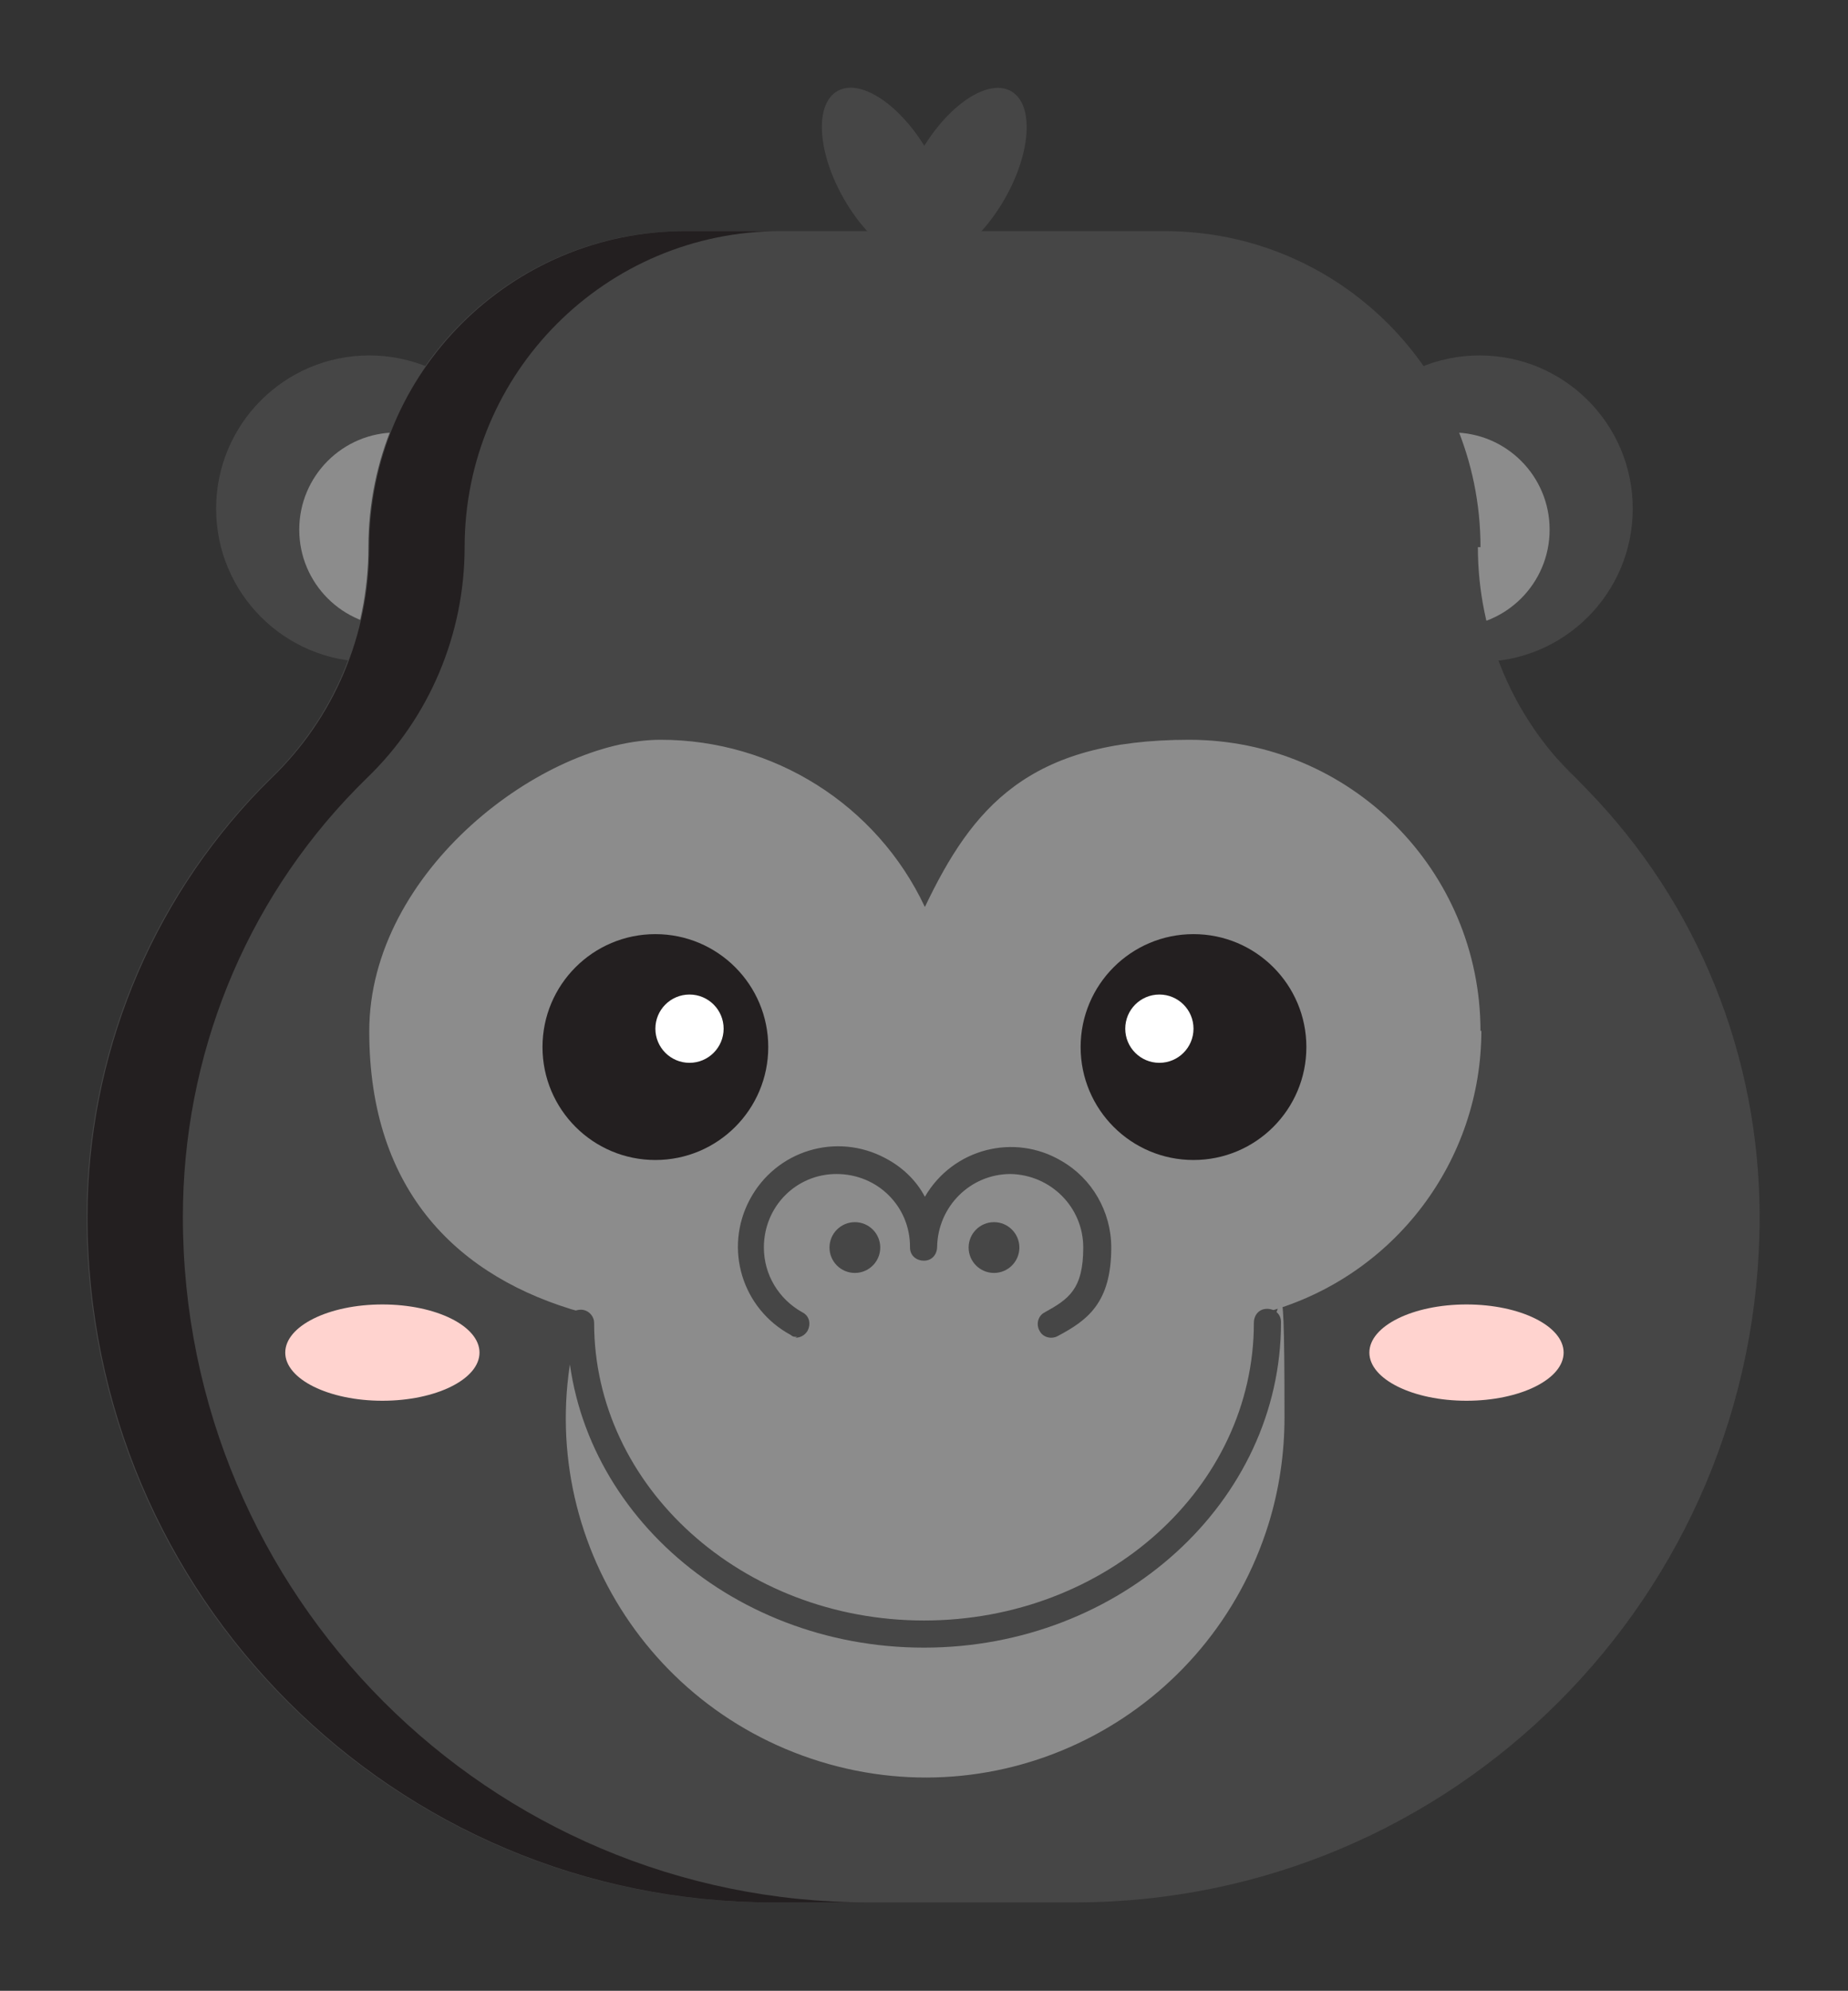 <?xml version="1.0" encoding="UTF-8"?>
<svg id="Layer_1" data-name="Layer 1" xmlns="http://www.w3.org/2000/svg" version="1.1" viewBox="0 0 211.2 227.4">
  <rect x="0" y="0" width="211.2" height="227.4" fill="#333333" stroke="none"/>
  <defs>
    <style>
      .cls-1 {
        fill: #464646;
      }

      .cls-1, .cls-2, .cls-3, .cls-4, .cls-5 {
        stroke-width: 0px;
      }

      .cls-2 {
        fill: #8c8c8c;
      }

      .cls-3 {
        fill: #ffd3cf;
      }

      .cls-4 {
        fill: #fff;
      }

      .cls-5 {
        fill: #231f20;
      }
    </style>
  </defs>
  <g id="kong-logo">
    <g id="Group_11" data-name="Group 11">
      <g id="Group_9" data-name="Group 9">
        <circle id="Ellipse_5" data-name="Ellipse 5" class="cls-1" cx="169.1" cy="58.1" r="17.5"/>
        <circle id="Ellipse_6" data-name="Ellipse 6" class="cls-2" cx="166" cy="60.5" r="11.1"/>
      </g>
      <g id="Group_10" data-name="Group 10">
        <circle id="Ellipse_7" data-name="Ellipse 7" class="cls-1" cx="42.2" cy="58.1" r="17.5"/>
        <circle id="Ellipse_8" data-name="Ellipse 8" class="cls-2" cx="45.3" cy="60.5" r="11.1"/>
      </g>
    </g>
    <path id="Path_23" data-name="Path 23" class="cls-1" d="M169.2,62.5h0c0-19.9-16.1-36.1-36.1-36.1h-54.9c-19.9,0-36.1,16.1-36.1,36.1h0c0,10-4,19.5-11.2,26.4l-1.2,1.2c-12.7,13.1-19.8,30.7-19.8,48.9h0c0,43.3,35.1,78.3,78.3,78.3h34.6c43.3,0,78.3-35.1,78.3-78.3h0c0-18.3-7-35.8-19.8-48.9-12.7-13.1-.8-.8-1.2-1.2-7.2-6.9-11.2-16.5-11.2-26.4h0Z"/>
    <path id="Path_24" data-name="Path 24" class="cls-5" d="M20.9,139h0c0-18.3,7-35.8,19.8-48.9.4-.4.8-.8,1.2-1.2,7.2-6.9,11.2-16.5,11.2-26.4h0c0-19.9,16.1-36.1,36.1-36.1h0-10.9c-19.9,0-36.1,16.1-36.1,36.1h0c0,10-4,19.5-11.2,26.4l-1.2,1.2c-12.7,13.1-19.8,30.7-19.8,48.9h0c0,43.3,35.1,78.3,78.3,78.3h10.9c-43.3,0-78.3-35.1-78.3-78.3Z"/>
    <path id="Path_25" data-name="Path 25" class="cls-2" d="M169.2,117.8c0-18.4-14.9-33.3-33.3-33.3h0c-18.4,0-24.8,7.8-30.2,19.1-5.5-11.7-17.3-19.1-30.2-19.1-13.3,0-33.3,14.9-33.3,33.3s10.3,28.2,24.3,32.1c-6.7,21.7,5.5,44.6,27.2,51.3,21.7,6.7,44.6-5.5,51.3-27.2,1.2-3.9,1.8-8,1.8-12.1,0-22.7-.6-8.3-1.8-12.1,14.4-4.1,24.3-17.2,24.3-32.1Z"/>
    <path id="Path_26" data-name="Path 26" class="cls-1" d="M105.6,188.2c-22.5,0-40.8-16.6-40.8-37.1,0-.9.7-1.5,1.6-1.5.8,0,1.5.7,1.5,1.5,0,18.7,16.9,34,37.7,34s37.7-15.2,37.7-34c0-.9.6-1.6,1.5-1.6.9,0,1.6.6,1.6,1.5,0,0,0,0,0,.1,0,20.4-18.3,37.1-40.8,37.1Z"/>
    <g id="Group_12" data-name="Group 12">
      <circle id="Ellipse_9" data-name="Ellipse 9" class="cls-5" cx="74.9" cy="119.6" r="12.9"/>
      <circle id="Ellipse_10" data-name="Ellipse 10" class="cls-5" cx="136.4" cy="119.6" r="12.9"/>
      <circle id="Ellipse_11" data-name="Ellipse 11" class="cls-4" cx="78.8" cy="117.5" r="3.9"/>
      <circle id="Ellipse_12" data-name="Ellipse 12" class="cls-4" cx="132.5" cy="117.5" r="3.9"/>
    </g>
    <path id="Path_27" data-name="Path 27" class="cls-1" d="M91.1,152.7c-.3,0-.5,0-.7-.2-5.6-3-7.7-9.9-4.7-15.5,3-5.6,9.9-7.7,15.5-4.7,1.9,1,3.5,2.5,4.5,4.4,3.2-5.5,10.2-7.3,15.6-4.1,3.5,2,5.7,5.8,5.7,9.9,0,6.3-2.7,8.3-6.1,10.1-.7.4-1.7.2-2.1-.6-.4-.7-.2-1.7.6-2.1,0,0,0,0,0,0,2.7-1.5,4.4-2.6,4.4-7.4,0-4.6-3.7-8.3-8.3-8.4-4.6,0-8.3,3.7-8.4,8.3h0c0,.9-.6,1.6-1.5,1.6-.9,0-1.6-.6-1.6-1.5,0,0,0,0,0-.1,0-4.6-3.7-8.3-8.4-8.3-4.6,0-8.3,3.7-8.3,8.4,0,3.1,1.7,5.9,4.4,7.4.8.4,1,1.3.6,2.1-.3.5-.8.8-1.4.8h0Z"/>
    <g id="Group_13" data-name="Group 13">
      <circle id="Ellipse_13" data-name="Ellipse 13" class="cls-1" cx="97.7" cy="142.5" r="2.9"/>
      <circle id="Ellipse_14" data-name="Ellipse 14" class="cls-1" cx="113.6" cy="142.5" r="2.9"/>
    </g>
    <g id="Group_14" data-name="Group 14">
      <ellipse id="Ellipse_15" data-name="Ellipse 15" class="cls-1" cx="101.2" cy="20" rx="5.5" ry="11.1" transform="translate(3.6 53.3) rotate(-30)"/>
      <ellipse id="Ellipse_16" data-name="Ellipse 16" class="cls-1" cx="110" cy="20" rx="11.1" ry="5.5" transform="translate(37.7 105.3) rotate(-60)"/>
    </g>
    <g id="Group_15" data-name="Group 15">
      <ellipse id="Ellipse_17" data-name="Ellipse 17" class="cls-3" cx="43.7" cy="154.5" rx="11.1" ry="5.5"/>
      <ellipse id="Ellipse_18" data-name="Ellipse 18" class="cls-3" cx="167.6" cy="154.5" rx="11.1" ry="5.5"/>
    </g>
  </g>
</svg>